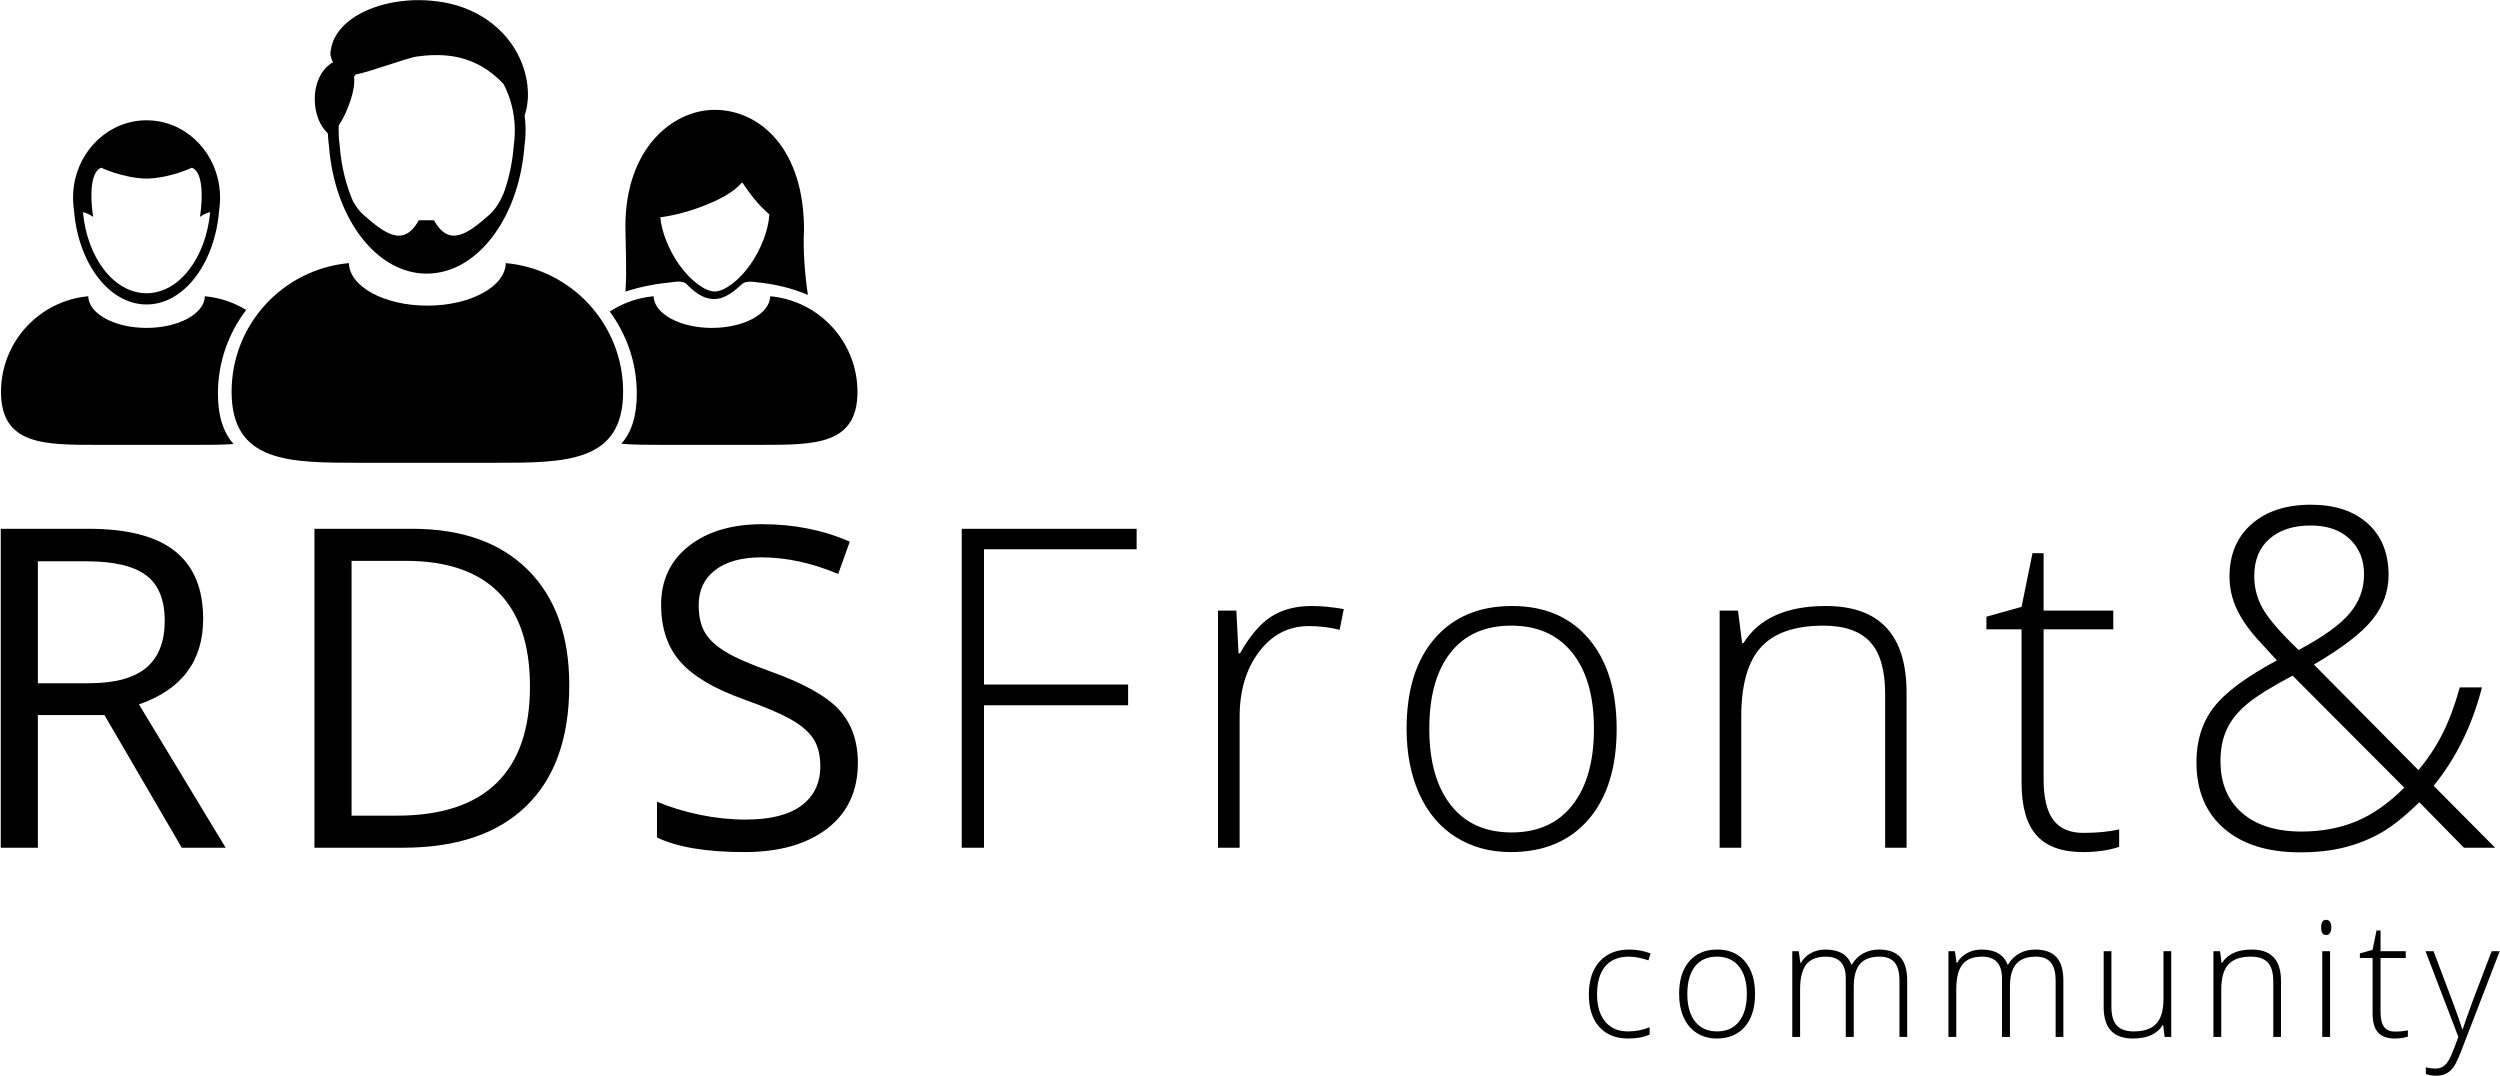 <?xml version="1.0" encoding="UTF-8" standalone="no"?>
<svg width="1243px" height="535px" viewBox="0 0 1243 535" version="1.1" xmlns="http://www.w3.org/2000/svg" xmlns:xlink="http://www.w3.org/1999/xlink">
  <!-- Generator: Sketch 41.2 (35397) - http://www.bohemiancoding.com/sketch -->
  <title>original</title>
  <desc>Created with Sketch.</desc>
  <defs></defs>
  <g id="Page-1" stroke="none" stroke-width="1" fill-rule="evenodd">
    <g id="Logo-variants" transform="translate(-276, -189)">
      <g id="original" transform="translate(276, 188)">
        <g id="header" transform="translate(0, 251.459)">
          <path d="M809.481,265.889 C803.385,265.889 798.61,263.968 795.157,260.125 C791.703,256.282 789.977,250.923 789.977,244.048 C789.977,236.99 791.769,231.493 795.353,227.559 C798.937,223.625 803.843,221.657 810.069,221.657 C813.758,221.657 817.29,222.298 820.665,223.579 L819.605,227.03 C815.917,225.801 812.712,225.187 809.991,225.187 C804.758,225.187 800.795,226.801 798.1,230.029 C795.405,233.258 794.058,237.905 794.058,243.969 C794.058,249.721 795.405,254.224 798.1,257.478 C800.795,260.733 804.562,262.36 809.402,262.36 C813.274,262.36 816.872,261.667 820.194,260.282 L820.194,263.89 C817.473,265.223 813.902,265.889 809.481,265.889 Z M872.61,243.734 C872.61,250.688 870.923,256.119 867.548,260.027 C864.173,263.935 859.516,265.889 853.577,265.889 C849.836,265.889 846.54,264.987 843.688,263.184 C840.836,261.38 838.652,258.792 837.134,255.42 C835.617,252.047 834.858,248.152 834.858,243.734 C834.858,236.78 836.546,231.363 839.92,227.48 C843.295,223.598 847.926,221.657 853.813,221.657 C859.673,221.657 864.271,223.625 867.607,227.559 C870.942,231.493 872.61,236.885 872.61,243.734 Z M838.939,243.734 C838.939,249.59 840.228,254.158 842.805,257.439 C845.382,260.72 849.025,262.36 853.734,262.36 C858.443,262.36 862.086,260.72 864.663,257.439 C867.24,254.158 868.529,249.59 868.529,243.734 C868.529,237.852 867.227,233.291 864.624,230.049 C862.021,226.807 858.365,225.187 853.656,225.187 C848.946,225.187 845.316,226.801 842.766,230.029 C840.215,233.258 838.939,237.826 838.939,243.734 Z M944.412,265.105 L944.412,237.146 C944.412,232.99 943.601,229.957 941.979,228.049 C940.357,226.141 937.872,225.187 934.523,225.187 C930.154,225.187 926.923,226.389 924.83,228.794 C922.737,231.199 921.69,234.977 921.69,240.127 L921.69,265.105 L917.727,265.105 L917.727,235.97 C917.727,228.781 914.431,225.187 907.838,225.187 C903.364,225.187 900.107,226.487 898.066,229.088 C896.025,231.689 895.005,235.852 895.005,241.577 L895.005,265.105 L891.12,265.105 L891.12,222.481 L894.338,222.481 L895.162,228.324 L895.397,228.324 C896.575,226.206 898.249,224.566 900.421,223.402 C902.592,222.239 904.986,221.657 907.602,221.657 C914.326,221.657 918.643,224.18 920.552,229.225 L920.709,229.225 C922.096,226.794 923.96,224.925 926.302,223.618 C928.643,222.311 931.305,221.657 934.288,221.657 C938.945,221.657 942.437,222.899 944.766,225.383 C947.094,227.866 948.258,231.813 948.258,237.225 L948.258,265.105 L944.412,265.105 Z M1022.062,265.105 L1022.062,237.146 C1022.062,232.99 1021.251,229.957 1019.629,228.049 C1018.007,226.141 1015.521,225.187 1012.173,225.187 C1007.803,225.187 1004.572,226.389 1002.479,228.794 C1000.386,231.199 999.34,234.977 999.34,240.127 L999.34,265.105 L995.376,265.105 L995.376,235.97 C995.376,228.781 992.08,225.187 985.487,225.187 C981.013,225.187 977.756,226.487 975.716,229.088 C973.675,231.689 972.655,235.852 972.655,241.577 L972.655,265.105 L968.769,265.105 L968.769,222.481 L971.987,222.481 L972.811,228.324 L973.047,228.324 C974.224,226.206 975.899,224.566 978.07,223.402 C980.242,222.239 982.635,221.657 985.252,221.657 C991.975,221.657 996.292,224.18 998.202,229.225 L998.359,229.225 C999.746,226.794 1001.61,224.925 1003.951,223.618 C1006.293,222.311 1008.955,221.657 1011.937,221.657 C1016.594,221.657 1020.087,222.899 1022.415,225.383 C1024.744,227.866 1025.908,231.813 1025.908,237.225 L1025.908,265.105 L1022.062,265.105 Z M1049.794,222.481 L1049.794,250.087 C1049.794,254.374 1050.696,257.491 1052.502,259.439 C1054.307,261.386 1057.106,262.36 1060.9,262.36 C1065.975,262.36 1069.71,261.079 1072.104,258.517 C1074.498,255.955 1075.694,251.786 1075.694,246.009 L1075.694,222.481 L1079.54,222.481 L1079.54,265.105 L1076.244,265.105 L1075.537,259.223 L1075.302,259.223 C1072.529,263.667 1067.597,265.889 1060.507,265.889 C1050.801,265.889 1045.948,260.7 1045.948,250.322 L1045.948,222.481 L1049.794,222.481 Z M1130.269,265.105 L1130.269,237.46 C1130.269,233.173 1129.366,230.055 1127.561,228.108 C1125.756,226.16 1122.957,225.187 1119.163,225.187 C1114.061,225.187 1110.327,226.474 1107.959,229.049 C1105.591,231.624 1104.408,235.8 1104.408,241.577 L1104.408,265.105 L1100.522,265.105 L1100.522,222.481 L1103.819,222.481 L1104.564,228.324 L1104.8,228.324 C1107.573,223.879 1112.505,221.657 1119.595,221.657 C1129.275,221.657 1134.115,226.846 1134.115,237.225 L1134.115,265.105 L1130.269,265.105 Z M1158.511,265.105 L1154.626,265.105 L1154.626,222.481 L1158.511,222.481 L1158.511,265.105 Z M1154.076,210.639 C1154.076,208.129 1154.901,206.874 1156.549,206.874 C1157.36,206.874 1157.994,207.201 1158.452,207.855 C1158.91,208.508 1159.139,209.436 1159.139,210.639 C1159.139,211.815 1158.91,212.743 1158.452,213.423 C1157.994,214.102 1157.36,214.442 1156.549,214.442 C1154.901,214.442 1154.076,213.174 1154.076,210.639 Z M1190.756,262.439 C1193.215,262.439 1195.36,262.23 1197.192,261.811 L1197.192,264.948 C1195.308,265.576 1193.137,265.889 1190.677,265.889 C1186.91,265.889 1184.13,264.883 1182.338,262.87 C1180.546,260.857 1179.65,257.694 1179.65,253.381 L1179.65,225.853 L1173.332,225.853 L1173.332,223.579 L1179.65,221.814 L1181.612,212.168 L1183.614,212.168 L1183.614,222.481 L1196.132,222.481 L1196.132,225.853 L1183.614,225.853 L1183.614,252.832 C1183.614,256.099 1184.189,258.517 1185.34,260.086 C1186.492,261.654 1188.297,262.439 1190.756,262.439 Z M1205.969,222.481 L1209.972,222.481 L1218.998,246.401 C1221.745,253.747 1223.485,258.7 1224.217,261.262 L1224.453,261.262 C1225.552,257.89 1227.344,252.858 1229.829,246.165 L1238.855,222.481 L1242.858,222.481 L1223.747,272.007 C1222.203,276.032 1220.908,278.751 1219.861,280.163 C1218.815,281.574 1217.592,282.633 1216.192,283.339 C1214.792,284.045 1213.099,284.398 1211.11,284.398 C1209.619,284.398 1207.958,284.123 1206.126,283.574 L1206.126,280.202 C1207.644,280.62 1209.279,280.829 1211.032,280.829 C1212.366,280.829 1213.543,280.516 1214.564,279.888 C1215.584,279.261 1216.506,278.287 1217.33,276.967 C1218.154,275.647 1219.109,273.555 1220.195,270.693 C1221.281,267.83 1221.981,265.968 1222.295,265.105 L1205.969,222.481 Z" id="community"></path>
          <path d="M18.827,105.081 L18.827,171.028 L0.37,171.028 L0.37,12.451 L43.906,12.451 C63.375,12.451 77.76,16.175 87.061,23.623 C96.361,31.071 101.012,42.279 101.012,57.247 C101.012,78.217 90.372,92.39 69.093,99.766 L112.194,171.028 L90.372,171.028 L51.939,105.081 L18.827,105.081 Z M18.827,89.245 L44.123,89.245 C57.151,89.245 66.704,86.66 72.784,81.489 C78.864,76.319 81.904,68.564 81.904,58.223 C81.904,47.738 78.81,40.182 72.621,35.554 C66.433,30.926 56.499,28.612 42.82,28.612 L18.827,28.612 L18.827,89.245 Z M283.041,90.221 C283.041,116.397 275.93,136.409 261.708,150.257 C247.486,164.104 227.021,171.028 200.314,171.028 L156.344,171.028 L156.344,12.451 L204.982,12.451 C229.663,12.451 248.843,19.284 262.522,32.951 C276.202,46.618 283.041,65.707 283.041,90.221 Z M263.499,90.872 C263.499,70.191 258.306,54.608 247.92,44.123 C237.534,33.638 222.1,28.395 201.617,28.395 L174.801,28.395 L174.801,155.083 L197.274,155.083 C219.277,155.083 235.815,149.678 246.889,138.868 C257.963,128.057 263.499,112.059 263.499,90.872 Z M426.53,128.835 C426.53,142.791 421.464,153.673 411.331,161.483 C401.198,169.293 387.446,173.197 370.076,173.197 C351.257,173.197 336.782,170.775 326.649,165.93 L326.649,148.142 C333.163,150.889 340.256,153.059 347.928,154.65 C355.6,156.24 363.2,157.036 370.727,157.036 C383.031,157.036 392.296,154.704 398.52,150.04 C404.745,145.376 407.857,138.886 407.857,130.57 C407.857,125.075 406.753,120.573 404.546,117.066 C402.338,113.559 398.647,110.323 393.472,107.358 C388.297,104.394 380.426,101.031 369.859,97.271 C355.093,91.992 344.544,85.738 338.211,78.507 C331.878,71.275 328.712,61.839 328.712,50.197 C328.712,37.976 333.308,28.251 342.5,21.02 C351.692,13.789 363.851,10.173 378.978,10.173 C394.757,10.173 409.268,13.065 422.513,18.85 L416.759,34.903 C403.659,29.408 390.92,26.66 378.544,26.66 C368.773,26.66 361.137,28.757 355.636,32.951 C350.136,37.145 347.385,42.966 347.385,50.414 C347.385,55.91 348.399,60.411 350.425,63.918 C352.452,67.425 355.871,70.643 360.685,73.571 C365.498,76.5 372.862,79.736 382.778,83.279 C399.425,89.209 410.879,95.572 417.139,102.369 C423.4,109.166 426.53,117.988 426.53,128.835 Z M489.246,171.028 L478.172,171.028 L478.172,12.451 L565.134,12.451 L565.134,22.647 L489.246,22.647 L489.246,89.895 L560.899,89.895 L560.899,100.2 L489.246,100.2 L489.246,171.028 Z M652.059,50.848 C657.053,50.848 662.409,51.354 668.127,52.366 L666.064,62.671 C661.143,61.441 656.04,60.827 650.756,60.827 C640.696,60.827 632.445,65.093 626.003,73.626 C619.562,82.158 616.341,92.932 616.341,105.948 L616.341,171.028 L605.593,171.028 L605.593,53.126 L614.712,53.126 L615.798,74.385 L616.558,74.385 C621.407,65.708 626.582,59.615 632.083,56.108 C637.584,52.601 644.242,50.848 652.059,50.848 Z M803.799,111.914 C803.799,131.149 799.131,146.171 789.794,156.982 C780.457,167.792 767.574,173.197 751.144,173.197 C740.794,173.197 731.675,170.703 723.785,165.713 C715.896,160.724 709.853,153.565 705.655,144.237 C701.457,134.909 699.358,124.135 699.358,111.914 C699.358,92.679 704.026,77.693 713.363,66.955 C722.7,56.217 735.511,50.848 751.796,50.848 C768.008,50.848 780.729,56.289 789.957,67.172 C799.185,78.055 803.799,92.969 803.799,111.914 Z M710.649,111.914 C710.649,128.112 714.213,140.748 721.343,149.823 C728.472,158.898 738.55,163.435 751.578,163.435 C764.607,163.435 774.685,158.898 781.814,149.823 C788.943,140.748 792.508,128.112 792.508,111.914 C792.508,95.644 788.907,83.026 781.706,74.059 C774.504,65.093 764.389,60.61 751.361,60.61 C738.333,60.61 728.291,65.075 721.234,74.005 C714.177,82.936 710.649,95.572 710.649,111.914 Z M937.3,171.028 L937.3,94.56 C937.3,82.701 934.803,74.078 929.809,68.69 C924.814,63.303 917.07,60.61 906.575,60.61 C892.462,60.61 882.13,64.171 875.58,71.294 C869.029,78.416 865.754,89.968 865.754,105.948 L865.754,171.028 L855.006,171.028 L855.006,53.126 L864.126,53.126 L866.189,69.287 L866.84,69.287 C874.512,56.994 888.155,50.848 907.77,50.848 C934.549,50.848 947.939,65.201 947.939,93.909 L947.939,171.028 L937.3,171.028 Z M1035.842,163.652 C1042.645,163.652 1048.58,163.074 1053.647,161.917 L1053.647,170.594 C1048.436,172.33 1042.428,173.197 1035.625,173.197 C1025.202,173.197 1017.512,170.413 1012.554,164.845 C1007.596,159.277 1005.118,150.528 1005.118,138.597 L1005.118,62.454 L987.638,62.454 L987.638,56.163 L1005.118,51.282 L1010.546,24.599 L1016.083,24.599 L1016.083,53.126 L1050.715,53.126 L1050.715,62.454 L1016.083,62.454 L1016.083,137.078 C1016.083,146.117 1017.675,152.806 1020.86,157.144 C1024.044,161.483 1029.038,163.652 1035.842,163.652 Z M1092.069,128.42 C1092.069,117.854 1094.885,108.858 1100.518,101.431 C1106.15,94.004 1116.669,86.157 1132.072,77.888 L1123.451,68.47 C1118.393,63.034 1114.638,57.713 1112.185,52.507 C1109.733,47.3 1108.507,41.864 1108.507,36.198 C1108.507,25.25 1112.166,16.56 1119.485,10.128 C1126.804,3.697 1136.632,0.481 1148.97,0.481 C1160.849,0.481 1170.256,3.582 1177.191,9.784 C1184.127,15.986 1187.594,24.561 1187.594,35.509 C1187.594,43.549 1184.912,50.918 1179.548,57.617 C1174.183,64.317 1164.489,71.763 1150.465,79.955 L1202.423,132.44 C1207.098,126.927 1211.083,120.917 1214.378,114.409 C1217.674,107.901 1220.548,100.206 1223,91.325 L1234.035,91.325 C1229.207,110.16 1221.199,126.468 1210.01,140.249 L1240.588,171.028 L1225.069,171.028 L1202.883,148.403 C1195.833,155.294 1189.549,160.328 1184.031,163.506 C1178.513,166.683 1172.478,169.114 1165.926,170.798 C1159.374,172.483 1151.921,173.325 1143.568,173.325 C1127.551,173.325 1114.964,169.382 1105.806,161.496 C1096.648,153.61 1092.069,142.584 1092.069,128.42 Z M1144.372,162.989 C1154.182,162.989 1163.167,161.323 1171.329,157.993 C1179.49,154.662 1187.518,149.054 1195.411,141.168 L1139.889,85.468 C1129.467,90.98 1121.937,95.67 1117.301,99.536 C1112.664,103.403 1109.292,107.595 1107.185,112.112 C1105.078,116.629 1104.024,121.912 1104.024,127.961 C1104.024,138.909 1107.587,147.484 1114.714,153.686 C1121.842,159.888 1131.727,162.989 1144.372,162.989 Z M1120.807,35.969 C1120.807,42.017 1122.34,47.607 1125.405,52.736 C1128.47,57.866 1134.295,64.527 1142.878,72.72 C1155.063,66.212 1163.531,60.125 1168.282,54.459 C1173.034,48.793 1175.409,42.324 1175.409,35.05 C1175.409,27.853 1173.034,22.015 1168.282,17.536 C1163.531,13.057 1157.094,10.817 1148.97,10.817 C1140.234,10.817 1133.356,13.038 1128.336,17.479 C1123.317,21.919 1120.807,28.083 1120.807,35.969 Z" id="RDSFront&amp;"></path>
        </g>
        <g id="person---right" transform="translate(303, 55.459)">
          <path d="M5.941,166.173 C12.134,166.727 19.059,166.722 26.368,166.722 L75.567,166.722 C101.945,166.722 123.333,166.785 123.333,140.403 C123.333,115.508 104.28,95.06 79.956,92.837 C79.768,101.547 66.862,108.576 50.968,108.576 C35.068,108.576 22.167,101.547 21.969,92.837 C13.965,93.569 6.533,96.274 0.162,100.462 C8.616,111.872 13.616,125.989 13.616,141.271 C13.616,152.652 10.845,160.609 5.941,166.173 Z" id="Combined-Shape"></path>
          <path d="M7.948,90.53 C8.711,80.486 8.077,69.642 7.949,58.098 C7.949,19.265 31.499,0.158 52.357,0.158 L52.357,0.158 C63.599,0.158 74.861,5.078 83.155,15.069 C91.449,25.06 96.766,39.998 96.766,59.802 C96.225,69.497 97.045,80.756 98.672,92.179 C90.729,88.742 81.827,86.673 73.268,85.891 C73.268,85.891 68.135,84.842 66.115,86.651 C62.419,89.96 57.714,94.221 52.186,94.221 C45.848,94.221 41.363,89.768 38.203,86.651 C36.289,84.762 30.859,85.891 30.859,85.891 C23.404,86.572 15.427,88.067 7.948,90.53 Z M66.022,36.211 C69.536,41.313 73.193,46.698 79.526,52.134 C79.128,59.777 75.421,69.419 70.078,77.056 C64.433,85.125 57.078,90.476 52.357,90.476 C47.645,90.476 40.258,85.087 34.583,77.003 C29.539,69.817 25.971,60.928 25.296,53.572 C30.8,52.89 38.247,51.18 46.326,48.086 C53.97,45.159 61.443,41.476 66.022,36.211 L66.022,36.211 Z" id="Combined-Shape"></path>
        </g>
        <g id="person---middle" transform="translate(115, 0.459)">
          <path d="M140.292,74.613 C140.316,74.359 140.339,74.104 140.361,73.849 C140.401,73.427 140.436,73.006 140.465,72.584 C140.668,71.2 140.796,69.792 140.877,68.366 C140.93,67.392 140.97,66.412 140.97,65.425 C140.97,62.996 140.796,60.596 140.465,58.267 C139.659,52.554 137.901,47.178 135.371,42.332 C132.301,39.006 128.51,35.824 124.26,33.452 C119.528,30.779 114.348,29.055 108.957,28.365 C106.343,28.016 103.332,27.879 100.944,27.95 C98.011,27.979 95.215,28.25 92.449,28.621 C87.276,29.294 68.169,36.613 61.829,37.536 C61.55,37.946 61.276,38.362 61.008,38.782 C62.02,44.64 57.776,56.571 53.421,62.883 C53.378,63.726 53.357,64.573 53.357,65.425 C53.357,66.412 53.398,67.392 53.45,68.366 C53.537,69.792 53.665,71.2 53.862,72.584 C53.897,73.006 53.926,73.427 53.967,73.849 C54.808,83.583 57.087,92.644 60.476,100.54 C61.924,103.167 63.679,105.553 65.803,107.426 C76.73,117.084 85.813,123.462 93.24,110.041 L96.461,110.041 L97.538,110.041 L100.76,110.041 C108.187,123.462 117.27,117.084 128.197,107.426 C131.375,104.624 133.724,100.677 135.459,96.486 C137.769,90.133 139.392,83.142 140.179,75.736 C140.242,74.97 140.263,74.541 140.263,74.541 C140.263,74.541 140.273,74.565 140.292,74.613 Z M48.033,66.939 C48.052,67.448 48.076,67.955 48.104,68.462 C48.202,70.024 48.345,71.567 48.567,73.083 C48.606,73.546 48.639,74.008 48.684,74.47 C51.786,109.511 72.31,136.59 97.167,136.59 C122.024,136.59 142.548,109.511 145.643,74.47 C145.689,74.008 145.728,73.546 145.76,73.083 C145.989,71.567 146.132,70.024 146.223,68.462 C146.282,67.394 146.327,66.32 146.327,65.239 C146.327,62.752 146.157,60.293 145.831,57.899 C146.114,57.138 146.619,55.581 147.027,53.264 C147.257,51.577 147.568,49.445 147.487,47.005 C147.413,44.58 147.223,41.762 146.537,38.751 C145.247,32.737 142.314,25.714 137.012,19.34 C134.368,16.173 131.179,13.177 127.538,10.633 C123.904,8.082 119.844,5.961 115.616,4.411 C111.311,2.832 107.196,1.823 102.538,1.241 C98.422,0.7 94.243,0.488 90.298,0.659 C82.408,0.978 75.207,2.517 68.847,5.079 C65.67,6.343 62.696,7.941 59.974,9.858 C57.245,11.798 54.742,14.126 52.792,17.037 C51.839,18.424 50.993,19.992 50.463,21.49 C49.918,23.059 49.625,24.208 49.391,25.996 C49.354,26.389 49.321,26.759 49.288,27.104 L49.262,27.597 C49.321,27.887 49.351,28.024 49.373,28.135 C49.417,28.358 49.443,28.469 49.443,28.469 C49.666,29.537 50.077,30.549 50.585,31.509 C50.237,31.691 49.888,31.877 49.555,32.106 C49.132,32.396 49.039,32.496 48.754,32.718 C47.76,33.501 46.67,34.509 46.006,35.444 C45.157,36.478 44.593,37.476 44.011,38.581 C43.429,39.693 43.051,40.765 42.639,41.955 C42.335,43.082 41.979,44.291 41.838,45.47 C41.645,46.657 41.538,47.869 41.508,49.059 C41.393,53.85 42.491,58.582 44.349,61.978 C45.198,63.673 46.247,65.011 47.055,65.838 C47.705,66.455 47.741,66.799 48.033,66.939 Z" id="Combined-Shape"></path>
          <path d="M58.481,131.357 C58.748,143.061 76.099,152.506 97.483,152.506 C118.861,152.506 136.219,143.061 136.473,131.357 C169.188,134.345 194.814,161.821 194.814,195.274 C194.814,230.724 166.047,230.64 130.57,230.64 L64.397,230.64 C28.92,230.64 0.153,230.731 0.153,195.274 C0.153,161.821 25.772,134.345 58.481,131.357 Z" id="Shape"></path>
        </g>
        <g id="person---left" transform="translate(0, 60.459)">
          <path d="M122.404,94.661 C116.321,90.929 109.338,88.521 101.856,87.837 C101.667,96.547 88.761,103.576 72.867,103.576 C56.967,103.576 44.067,96.547 43.868,87.837 C19.549,90.06 0.501,110.508 0.501,135.403 C0.501,161.79 21.889,161.722 48.267,161.722 L97.466,161.722 C104.095,161.722 110.409,161.726 116.148,161.313 C111.168,155.743 108.351,147.747 108.351,136.271 C108.351,120.629 113.587,106.207 122.404,94.661 Z" id="Combined-Shape"></path>
          <path d="M36.315,38.827 C36.315,39.631 36.349,40.431 36.393,41.225 C36.466,42.388 36.572,43.536 36.737,44.664 C36.766,45.008 36.79,45.352 36.824,45.696 C39.13,71.773 54.39,91.925 72.871,91.925 C91.353,91.925 106.613,71.773 108.914,45.696 C108.948,45.352 108.977,45.008 109.001,44.664 C109.171,43.536 109.277,42.388 109.345,41.225 C109.389,40.431 109.422,39.631 109.422,38.827 C109.422,36.846 109.277,34.889 109.001,32.99 C106.332,14.514 91.174,0.354 72.871,0.354 C54.569,0.354 39.406,14.514 36.737,32.99 C36.461,34.894 36.315,36.846 36.315,38.827 Z M41.237,45.992 C42.657,46.345 44.406,47.043 46.309,48.37 C46.309,48.37 42.696,26.925 50.321,23.921 C50.321,23.921 60.843,29.032 72.867,29.357 C84.89,29.032 95.408,23.921 95.408,23.921 C103.033,26.925 99.419,48.361 99.419,48.361 C101.327,47.043 103.071,46.345 104.491,45.992 C102.388,68.77 89.042,86.335 72.867,86.335 C56.691,86.335 43.335,68.77 41.237,45.992 Z" id="Shape"></path>
        </g>
      </g>
    </g>
  </g>
</svg>

